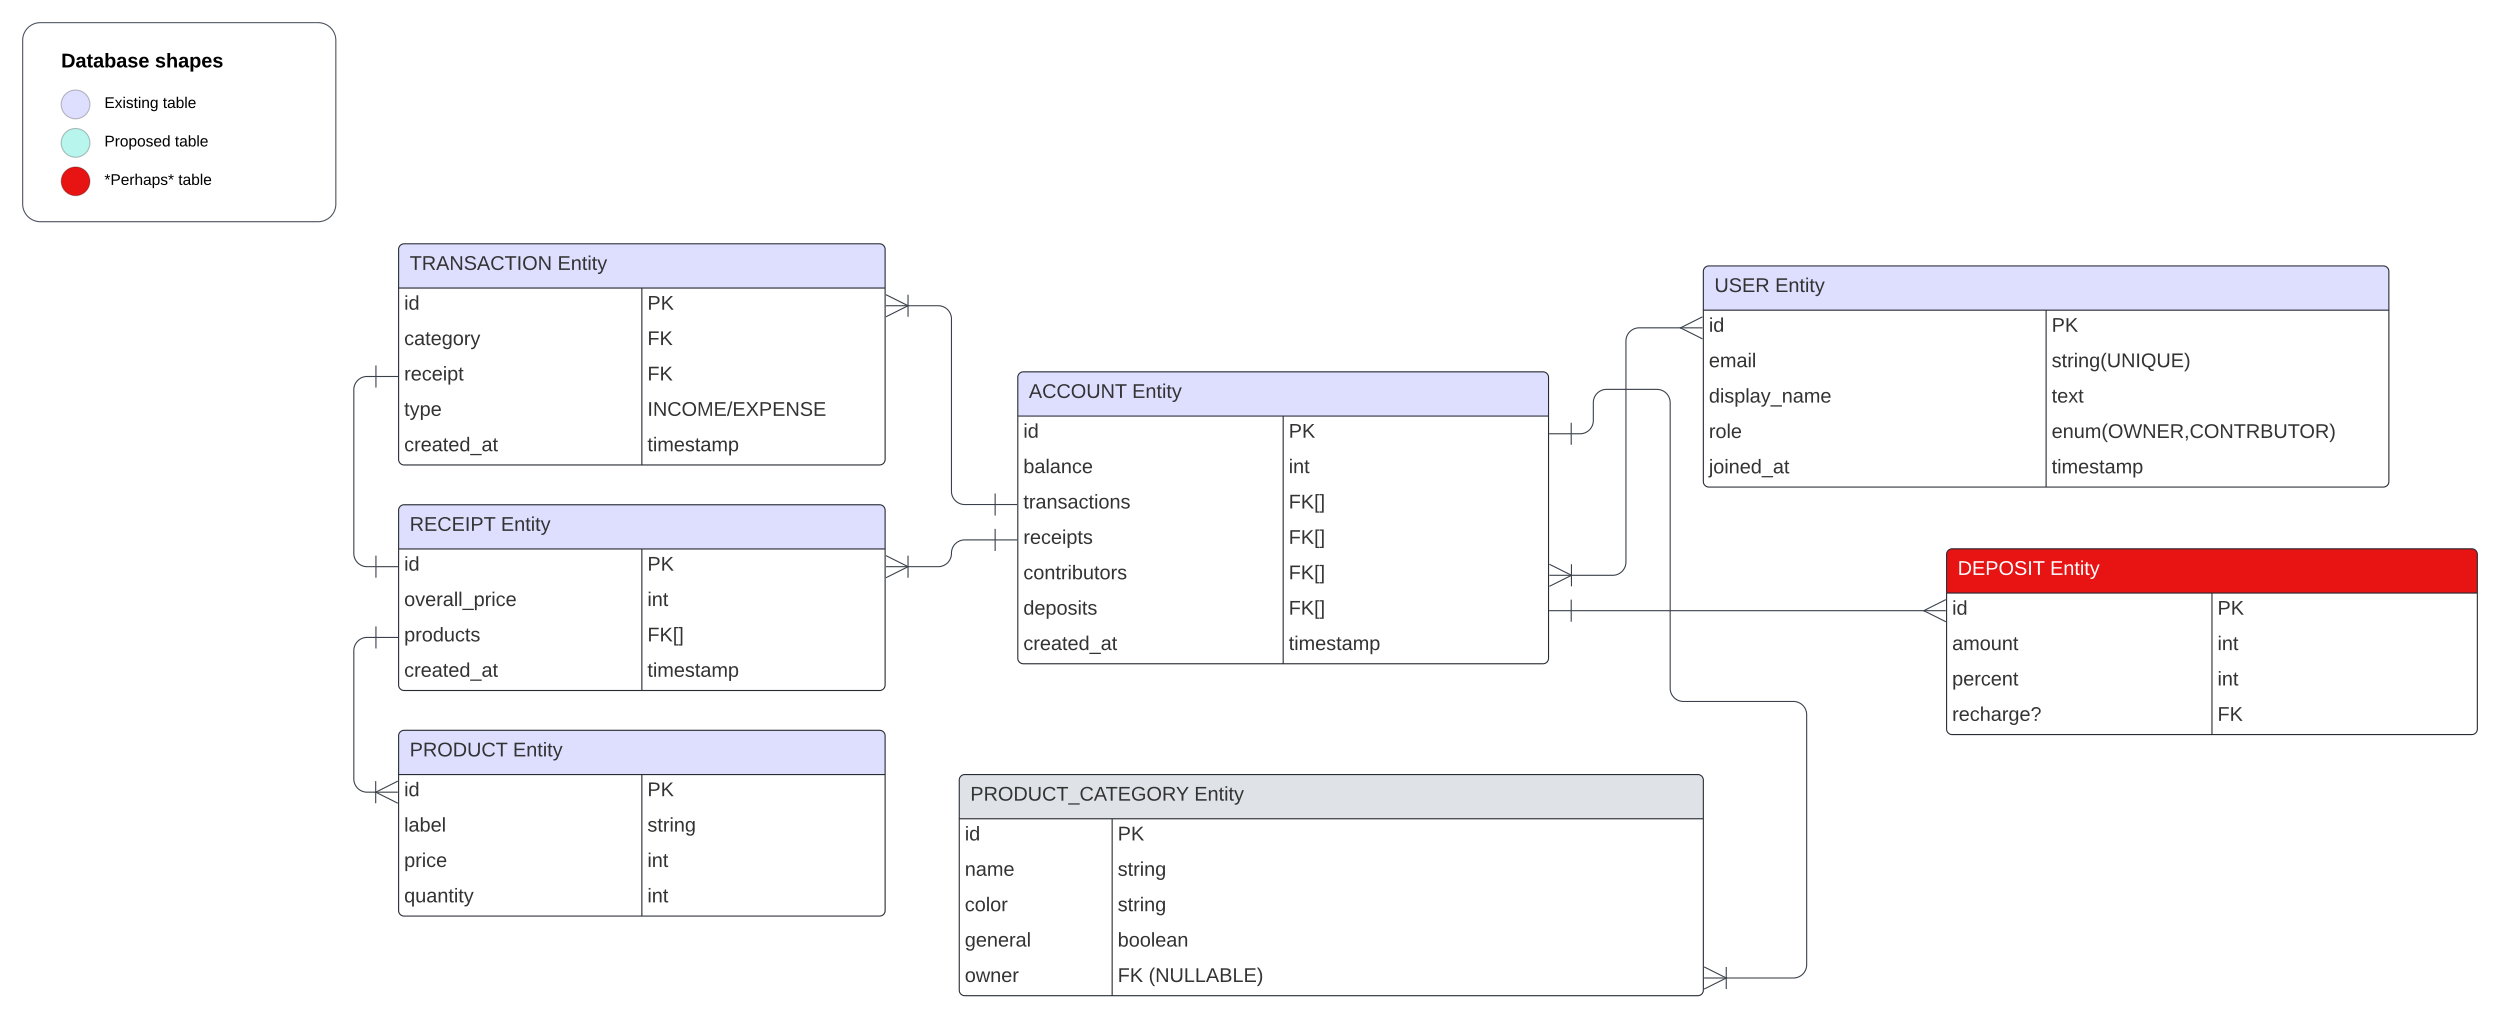 <svg xmlns="http://www.w3.org/2000/svg" xmlns:xlink="http://www.w3.org/1999/xlink" xmlns:lucid="lucid" width="2261" height="926.5"><g transform="translate(-179.5 180.5)" lucid:page-tab-id="0_0"><path d="M0-500h2500v1500H0z" fill="#fff"/><path d="M540 45a5 5 0 0 1 5-5h430a5 5 0 0 1 5 5v190a5 5 0 0 1-5 5H545a5 5 0 0 1-5-5z" fill="#fff"/><path d="M540 80V45a5 5 0 0 1 5-5h430a5 5 0 0 1 5 5v35" fill="#dedeff"/><path d="M540 45a5 5 0 0 1 5-5h430a5 5 0 0 1 5 5v190a5 5 0 0 1-5 5H545a5 5 0 0 1-5-5zM540 80h440M760 80v160" stroke="#282c33" fill="none"/><use xlink:href="#a" transform="matrix(1,0,0,1,550,40) translate(0 23.6)"/><use xlink:href="#b" transform="matrix(1,0,0,1,550,40) translate(133.7 23.6)"/><use xlink:href="#c" transform="matrix(1,0,0,1,545,82.5) translate(0 17.1)"/><use xlink:href="#d" transform="matrix(1,0,0,1,765,82.5) translate(0 17.1)"/><use xlink:href="#e" transform="matrix(1,0,0,1,545,114.5) translate(0 17.1)"/><use xlink:href="#f" transform="matrix(1,0,0,1,765,114.5) translate(0 17.1)"/><use xlink:href="#g" transform="matrix(1,0,0,1,545,146.5) translate(0 17.1)"/><use xlink:href="#f" transform="matrix(1,0,0,1,765,146.5) translate(0 17.1)"/><use xlink:href="#h" transform="matrix(1,0,0,1,545,178.5) translate(0 17.1)"/><use xlink:href="#i" transform="matrix(1,0,0,1,765,178.5) translate(0 17.1)"/><use xlink:href="#j" transform="matrix(1,0,0,1,545,210.5) translate(0 17.1)"/><use xlink:href="#k" transform="matrix(1,0,0,1,765,210.5) translate(0 17.1)"/><path d="M1100 160.8a5 5 0 0 1 5-5h470a5 5 0 0 1 5 5v254a5 5 0 0 1-5 5h-470a5 5 0 0 1-5-5z" fill="#fff"/><path d="M1100 195.8v-35a5 5 0 0 1 5-5h470a5 5 0 0 1 5 5v35" fill="#dedeff"/><path d="M1100 160.8a5 5 0 0 1 5-5h470a5 5 0 0 1 5 5v254a5 5 0 0 1-5 5h-470a5 5 0 0 1-5-5zM1100 195.8h480M1340 195.8v224" stroke="#282c33" fill="none"/><use xlink:href="#l" transform="matrix(1,0,0,1,1110,155.79) translate(0 23.6)"/><use xlink:href="#b" transform="matrix(1,0,0,1,1110,155.79) translate(93.4 23.6)"/><use xlink:href="#c" transform="matrix(1,0,0,1,1105,198.29) translate(0 17.1)"/><use xlink:href="#d" transform="matrix(1,0,0,1,1345,198.29) translate(0 17.1)"/><use xlink:href="#m" transform="matrix(1,0,0,1,1105,230.29) translate(0 17.1)"/><use xlink:href="#n" transform="matrix(1,0,0,1,1345,230.29) translate(0 17.1)"/><use xlink:href="#o" transform="matrix(1,0,0,1,1105,262.29) translate(0 17.1)"/><use xlink:href="#p" transform="matrix(1,0,0,1,1345,262.29) translate(0 17.1)"/><use xlink:href="#q" transform="matrix(1,0,0,1,1105,294.29) translate(0 17.1)"/><use xlink:href="#p" transform="matrix(1,0,0,1,1345,294.29) translate(0 17.1)"/><use xlink:href="#r" transform="matrix(1,0,0,1,1105,326.29) translate(0 17.1)"/><use xlink:href="#s" transform="matrix(1,0,0,1,1345,326.29) translate(0 17.1)"/><use xlink:href="#t" transform="matrix(1,0,0,1,1105,358.29) translate(0 17.1)"/><use xlink:href="#s" transform="matrix(1,0,0,1,1345,358.29) translate(0 17.1)"/><use xlink:href="#j" transform="matrix(1,0,0,1,1105,390.29) translate(0 17.1)"/><use xlink:href="#k" transform="matrix(1,0,0,1,1345,390.29) translate(0 17.1)"/><path d="M200-144a16 16 0 0 1 16-16h251.23a16 16 0 0 1 16 16V4a16 16 0 0 1-16 16H216a16 16 0 0 1-16-16z" stroke="#4c535d" fill="#fff"/><path d="M260.87-86.1c0 7.22-5.84 13.06-13.04 13.06-7.2 0-13.05-5.84-13.05-13.05 0-7.2 5.84-13.03 13.05-13.03 7.2 0 13.04 5.84 13.04 13.04z" stroke="#000" stroke-opacity=".25" fill="#dedeff"/><path d="M260.87-51.3c0 7.2-5.84 13.04-13.04 13.04-7.2 0-13.05-5.84-13.05-13.04 0-7.2 5.84-13.05 13.05-13.05 7.2 0 13.04 5.84 13.04 13.05z" stroke="#000" stroke-opacity=".25" fill="#b8f5ed"/><path d="M260.87-16.52c0 7.2-5.84 13.04-13.04 13.04-7.2 0-13.05-5.84-13.05-13.04 0-7.2 5.84-13.05 13.05-13.05 7.2 0 13.04 5.84 13.04 13.05z" stroke="#000" stroke-opacity=".25" fill="#e81313"/><use xlink:href="#u" transform="matrix(1,0,0,1,234.783,-133.913) translate(0 14.4)"/><use xlink:href="#v" transform="matrix(1,0,0,1,234.783,-133.913) translate(84.85 14.4)"/><use xlink:href="#w" transform="matrix(1,0,0,1,273.913,-99.13) translate(0 16.3)"/><use xlink:href="#x" transform="matrix(1,0,0,1,273.913,-99.13) translate(52.811 16.3)"/><use xlink:href="#y" transform="matrix(1,0,0,1,273.913,-64.348) translate(0 16.3)"/><use xlink:href="#x" transform="matrix(1,0,0,1,273.913,-64.348) translate(63.739 16.3)"/><use xlink:href="#z" transform="matrix(1,0,0,1,273.913,-29.565) translate(0 16.3)"/><use xlink:href="#x" transform="matrix(1,0,0,1,273.913,-29.565) translate(66.85 16.3)"/><path d="M1047.05 525a5 5 0 0 1 5-5H1715a5 5 0 0 1 5 5v190a5 5 0 0 1-5 5h-662.95a5 5 0 0 1-5-5z" fill="#fff"/><path d="M1047.05 560v-35a5 5 0 0 1 5-5H1715a5 5 0 0 1 5 5v35" fill="#dfe3e8"/><path d="M1047.05 525a5 5 0 0 1 5-5H1715a5 5 0 0 1 5 5v190a5 5 0 0 1-5 5h-662.95a5 5 0 0 1-5-5zM1047.05 560H1720M1185.33 560v160" stroke="#282c33" fill="none"/><use xlink:href="#A" transform="matrix(1,0,0,1,1057.046,520) translate(0 23.6)"/><use xlink:href="#B" transform="matrix(1,0,0,1,1057.046,520) translate(202.55 23.6)"/><use xlink:href="#c" transform="matrix(1,0,0,1,1052.046,562.5) translate(0 17.1)"/><use xlink:href="#d" transform="matrix(1,0,0,1,1190.326,562.5) translate(0 17.1)"/><use xlink:href="#C" transform="matrix(1,0,0,1,1052.046,594.5) translate(0 17.1)"/><use xlink:href="#D" transform="matrix(1,0,0,1,1190.326,594.5) translate(0 17.1)"/><use xlink:href="#E" transform="matrix(1,0,0,1,1052.046,626.5) translate(0 17.1)"/><use xlink:href="#D" transform="matrix(1,0,0,1,1190.326,626.5) translate(0 17.1)"/><use xlink:href="#F" transform="matrix(1,0,0,1,1052.046,658.5) translate(0 17.1)"/><use xlink:href="#G" transform="matrix(1,0,0,1,1190.326,658.5) translate(0 17.1)"/><use xlink:href="#H" transform="matrix(1,0,0,1,1052.046,690.5) translate(0 17.1)"/><use xlink:href="#I" transform="matrix(1,0,0,1,1190.326,690.5) translate(0 17.1)"/><use xlink:href="#J" transform="matrix(1,0,0,1,1190.326,690.5) translate(27.95 17.1)"/><path d="M1079.5 275.8H1052a12 12 0 0 1-12-12V108a12 12 0 0 0-12-12h-27.5" stroke="#3a414a" fill="none"/><path d="M1079.5 265.8v20M1099.5 275.8h-20" stroke="#3a414a" fill="#fff"/><path d="M980.72 86l20 10-20 10" stroke="#3a414a" fill="#fff" fill-opacity="0"/><path d="M980.72 96h20M1000.72 106V86" stroke="#3a414a" fill="#fff"/><path d="M1600.5 211.8h8a12 12 0 0 0 12-12v-16.14a12 12 0 0 1 12-12h45.5a12 12 0 0 1 12 12V441.9a12 12 0 0 0 12 12h99.45a12 12 0 0 1 12 12V692a12 12 0 0 1-12 12h-60.95" stroke="#3a414a" fill="none"/><path d="M1600.5 221.8v-20M1580.5 211.8h20" stroke="#3a414a" fill="#fff"/><path d="M1720.72 694l20 10-20 10" stroke="#3a414a" fill="#fff" fill-opacity="0"/><path d="M1720.72 704h20M1740.72 714v-20" stroke="#3a414a" fill="#fff"/><path d="M540 281a5 5 0 0 1 5-5h430a5 5 0 0 1 5 5v158a5 5 0 0 1-5 5H545a5 5 0 0 1-5-5z" fill="#fff"/><path d="M540 316v-35a5 5 0 0 1 5-5h430a5 5 0 0 1 5 5v35" fill="#dedeff"/><path d="M540 281a5 5 0 0 1 5-5h430a5 5 0 0 1 5 5v158a5 5 0 0 1-5 5H545a5 5 0 0 1-5-5zM540 316h440M760 316v128" stroke="#282c33" fill="none"/><use xlink:href="#K" transform="matrix(1,0,0,1,550,276) translate(0 23.6)"/><use xlink:href="#b" transform="matrix(1,0,0,1,550,276) translate(82.5 23.6)"/><use xlink:href="#c" transform="matrix(1,0,0,1,545,318.5) translate(0 17.1)"/><use xlink:href="#d" transform="matrix(1,0,0,1,765,318.5) translate(0 17.1)"/><use xlink:href="#L" transform="matrix(1,0,0,1,545,350.5) translate(0 17.1)"/><use xlink:href="#n" transform="matrix(1,0,0,1,765,350.5) translate(0 17.1)"/><use xlink:href="#M" transform="matrix(1,0,0,1,545,382.5) translate(0 17.1)"/><use xlink:href="#p" transform="matrix(1,0,0,1,765,382.5) translate(0 17.1)"/><use xlink:href="#j" transform="matrix(1,0,0,1,545,414.5) translate(0 17.1)"/><use xlink:href="#k" transform="matrix(1,0,0,1,765,414.5) translate(0 17.1)"/><path d="M1079.5 307.8H1052a12 12 0 0 0-12 12v.2a12 12 0 0 1-12 12h-27.5" stroke="#3a414a" fill="none"/><path d="M1079.5 297.8v20M1099.5 307.8h-20" stroke="#3a414a" fill="#fff"/><path d="M980.72 322l20 10-20 10" stroke="#3a414a" fill="#fff" fill-opacity="0"/><path d="M980.72 332h20M1000.72 342v-20" stroke="#3a414a" fill="#fff"/><path d="M519.5 160h-8a12 12 0 0 0-12 12v148a12 12 0 0 0 12 12h8" stroke="#3a414a" fill="none"/><path d="M519.5 150v20M539.5 160h-20M519.5 322v20M539.5 332h-20" stroke="#3a414a" fill="#fff"/><path d="M540 485a5 5 0 0 1 5-5h430a5 5 0 0 1 5 5v158a5 5 0 0 1-5 5H545a5 5 0 0 1-5-5z" fill="#fff"/><path d="M540 520v-35a5 5 0 0 1 5-5h430a5 5 0 0 1 5 5v35" fill="#dedeff"/><path d="M540 485a5 5 0 0 1 5-5h430a5 5 0 0 1 5 5v158a5 5 0 0 1-5 5H545a5 5 0 0 1-5-5zM540 520h440M760 520v128" stroke="#282c33" fill="none"/><use xlink:href="#N" transform="matrix(1,0,0,1,550,480) translate(0 23.6)"/><use xlink:href="#b" transform="matrix(1,0,0,1,550,480) translate(93.4 23.6)"/><use xlink:href="#c" transform="matrix(1,0,0,1,545,522.5) translate(0 17.1)"/><use xlink:href="#d" transform="matrix(1,0,0,1,765,522.5) translate(0 17.1)"/><use xlink:href="#O" transform="matrix(1,0,0,1,545,554.5) translate(0 17.1)"/><use xlink:href="#D" transform="matrix(1,0,0,1,765,554.5) translate(0 17.1)"/><use xlink:href="#P" transform="matrix(1,0,0,1,545,586.5) translate(0 17.1)"/><use xlink:href="#n" transform="matrix(1,0,0,1,765,586.5) translate(0 17.1)"/><use xlink:href="#Q" transform="matrix(1,0,0,1,545,618.5) translate(0 17.1)"/><use xlink:href="#n" transform="matrix(1,0,0,1,765,618.5) translate(0 17.1)"/><path d="M519.5 535.94h-8a12 12 0 0 1-12-12V408a12 12 0 0 1 12-12h8" stroke="#3a414a" fill="none"/><path d="M539.28 545.94l-20-10 20-10" stroke="#3a414a" fill="#fff" fill-opacity="0"/><path d="M539.28 535.94h-20M519.28 525.94v20M519.5 386v20M539.5 396h-20" stroke="#3a414a" fill="#fff"/><path d="M1940 320.85a5 5 0 0 1 5-5h470a5 5 0 0 1 5 5v158a5 5 0 0 1-5 5h-470a5 5 0 0 1-5-5z" fill="#fff"/><path d="M1940 355.85v-35a5 5 0 0 1 5-5h470a5 5 0 0 1 5 5v35" fill="#e81313"/><path d="M1940 320.85a5 5 0 0 1 5-5h470a5 5 0 0 1 5 5v158a5 5 0 0 1-5 5h-470a5 5 0 0 1-5-5zM1940 355.85h480M2180 355.85v128" stroke="#282c33" fill="none"/><use xlink:href="#R" transform="matrix(1,0,0,1,1950,315.849) translate(0 23.6)"/><use xlink:href="#S" transform="matrix(1,0,0,1,1950,315.849) translate(83.55 23.6)"/><use xlink:href="#c" transform="matrix(1,0,0,1,1945,358.349) translate(0 17.1)"/><use xlink:href="#d" transform="matrix(1,0,0,1,2185,358.349) translate(0 17.1)"/><use xlink:href="#T" transform="matrix(1,0,0,1,1945,390.349) translate(0 17.1)"/><use xlink:href="#n" transform="matrix(1,0,0,1,2185,390.349) translate(0 17.1)"/><use xlink:href="#U" transform="matrix(1,0,0,1,1945,422.349) translate(0 17.1)"/><use xlink:href="#n" transform="matrix(1,0,0,1,2185,422.349) translate(0 17.1)"/><use xlink:href="#V" transform="matrix(1,0,0,1,1945,454.349) translate(0 17.1)"/><use xlink:href="#f" transform="matrix(1,0,0,1,2185,454.349) translate(0 17.1)"/><path d="M1600.5 371.8h319.6" stroke="#3a414a" fill="none"/><path d="M1600.5 381.8v-20M1580.5 371.8h20" stroke="#3a414a" fill="#fff"/><path d="M1939.28 381.8l-20-10 20-10" stroke="#3a414a" fill="#fff" fill-opacity="0"/><path d="M1939.28 371.8h-20" stroke="#3a414a" fill="#fff"/><path d="M1720 65a5 5 0 0 1 5-5h610a5 5 0 0 1 5 5v190a5 5 0 0 1-5 5h-610a5 5 0 0 1-5-5z" fill="#fff"/><path d="M1720 100V65a5 5 0 0 1 5-5h610a5 5 0 0 1 5 5v35" fill="#dedeff"/><path d="M1720 65a5 5 0 0 1 5-5h610a5 5 0 0 1 5 5v190a5 5 0 0 1-5 5h-610a5 5 0 0 1-5-5zM1720 100h620M2030 100v160" stroke="#282c33" fill="none"/><use xlink:href="#W" transform="matrix(1,0,0,1,1730,60) translate(0 23.6)"/><use xlink:href="#B" transform="matrix(1,0,0,1,1730,60) translate(54.9 23.6)"/><use xlink:href="#X" transform="matrix(1,0,0,1,1725,102.5) translate(0 17.1)"/><use xlink:href="#Y" transform="matrix(1,0,0,1,2035,102.5) translate(0 17.1)"/><use xlink:href="#Z" transform="matrix(1,0,0,1,1725,134.5) translate(0 17.1)"/><use xlink:href="#aa" transform="matrix(1,0,0,1,2035,134.5) translate(0 17.1)"/><use xlink:href="#ab" transform="matrix(1,0,0,1,1725,166.5) translate(0 17.1)"/><g><use xlink:href="#ac" transform="matrix(1,0,0,1,2035,166.5) translate(0 17.1)"/></g><g><use xlink:href="#ad" transform="matrix(1,0,0,1,1725,198.5) translate(0 17.1)"/></g><g><use xlink:href="#ae" transform="matrix(1,0,0,1,2035,198.5) translate(0 17.1)"/></g><g><use xlink:href="#af" transform="matrix(1,0,0,1,1725,230.5) translate(0 17.1)"/></g><g><use xlink:href="#k" transform="matrix(1,0,0,1,2035,230.5) translate(0 17.1)"/></g><path d="M1600.5 339.8h37.5a12 12 0 0 0 12-12V128a12 12 0 0 1 12-12h38.1" stroke="#3a414a" fill="none"/><path d="M1580.72 329.8l20 10-20 10" stroke="#3a414a" fill="#fff" fill-opacity="0"/><path d="M1580.72 339.8h20M1600.72 349.8v-20" stroke="#3a414a" fill="#fff"/><path d="M1719.28 126l-20-10 20-10" stroke="#3a414a" fill="#fff" fill-opacity="0"/><path d="M1719.28 116h-20" stroke="#3a414a" fill="#fff"/><defs><path fill="#333" d="M127-220V0H93v-220H8v-28h204v28h-85" id="ag"/><path fill="#333" d="M233-177c-1 41-23 64-60 70L243 0h-38l-65-103H63V0H30v-248c88 3 205-21 203 71zM63-129c60-2 137 13 137-47 0-61-80-42-137-45v92" id="ah"/><path fill="#333" d="M205 0l-28-72H64L36 0H1l101-248h38L239 0h-34zm-38-99l-47-123c-12 45-31 82-46 123h93" id="ai"/><path fill="#333" d="M190 0L58-211 59 0H30v-248h39L202-35l-2-213h31V0h-41" id="aj"/><path fill="#333" d="M185-189c-5-48-123-54-124 2 14 75 158 14 163 119 3 78-121 87-175 55-17-10-28-26-33-46l33-7c5 56 141 63 141-1 0-78-155-14-162-118-5-82 145-84 179-34 5 7 8 16 11 25" id="ak"/><path fill="#333" d="M212-179c-10-28-35-45-73-45-59 0-87 40-87 99 0 60 29 101 89 101 43 0 62-24 78-52l27 14C228-24 195 4 139 4 59 4 22-46 18-125c-6-104 99-153 187-111 19 9 31 26 39 46" id="al"/><path fill="#333" d="M33 0v-248h34V0H33" id="am"/><path fill="#333" d="M140-251c81 0 123 46 123 126C263-46 219 4 140 4 59 4 17-45 17-125s42-126 123-126zm0 227c63 0 89-41 89-101s-29-99-89-99c-61 0-89 39-89 99S79-25 140-24" id="an"/><g id="a"><use transform="matrix(0.05,0,0,0.05,0,0)" xlink:href="#ag"/><use transform="matrix(0.05,0,0,0.05,10.95,0)" xlink:href="#ah"/><use transform="matrix(0.05,0,0,0.05,23.9,0)" xlink:href="#ai"/><use transform="matrix(0.05,0,0,0.05,35.9,0)" xlink:href="#aj"/><use transform="matrix(0.05,0,0,0.05,48.85,0)" xlink:href="#ak"/><use transform="matrix(0.05,0,0,0.05,60.85,0)" xlink:href="#ai"/><use transform="matrix(0.05,0,0,0.05,72.85,0)" xlink:href="#al"/><use transform="matrix(0.05,0,0,0.05,85.8,0)" xlink:href="#ag"/><use transform="matrix(0.05,0,0,0.05,96.75,0)" xlink:href="#am"/><use transform="matrix(0.05,0,0,0.05,101.75,0)" xlink:href="#an"/><use transform="matrix(0.05,0,0,0.05,115.75,0)" xlink:href="#aj"/></g><path fill="#333" d="M30 0v-248h187v28H63v79h144v27H63v87h162V0H30" id="ao"/><path fill="#333" d="M117-194c89-4 53 116 60 194h-32v-121c0-31-8-49-39-48C34-167 62-67 57 0H25l-1-190h30c1 10-1 24 2 32 11-22 29-35 61-36" id="ap"/><path fill="#333" d="M59-47c-2 24 18 29 38 22v24C64 9 27 4 27-40v-127H5v-23h24l9-43h21v43h35v23H59v120" id="aq"/><path fill="#333" d="M24-231v-30h32v30H24zM24 0v-190h32V0H24" id="ar"/><path fill="#333" d="M179-190L93 31C79 59 56 82 12 73V49c39 6 53-20 64-50L1-190h34L92-34l54-156h33" id="as"/><g id="b"><use transform="matrix(0.05,0,0,0.05,0,0)" xlink:href="#ao"/><use transform="matrix(0.05,0,0,0.05,12,0)" xlink:href="#ap"/><use transform="matrix(0.05,0,0,0.05,22,0)" xlink:href="#aq"/><use transform="matrix(0.05,0,0,0.05,27,0)" xlink:href="#ar"/><use transform="matrix(0.05,0,0,0.05,30.95,0)" xlink:href="#aq"/><use transform="matrix(0.05,0,0,0.05,35.95,0)" xlink:href="#as"/></g><path fill="#333" d="M85-194c31 0 48 13 60 33l-1-100h32l1 261h-30c-2-10 0-23-3-31C134-8 116 4 85 4 32 4 16-35 15-94c0-66 23-100 70-100zm9 24c-40 0-46 34-46 75 0 40 6 74 45 74 42 0 51-32 51-76 0-42-9-74-50-73" id="at"/><g id="c"><use transform="matrix(0.05,0,0,0.05,0,0)" xlink:href="#ar"/><use transform="matrix(0.05,0,0,0.05,3.95,0)" xlink:href="#at"/></g><path fill="#333" d="M30-248c87 1 191-15 191 75 0 78-77 80-158 76V0H30v-248zm33 125c57 0 124 11 124-50 0-59-68-47-124-48v98" id="au"/><path fill="#333" d="M194 0L95-120 63-95V0H30v-248h33v124l119-124h40L117-140 236 0h-42" id="av"/><g id="d"><use transform="matrix(0.05,0,0,0.05,0,0)" xlink:href="#au"/><use transform="matrix(0.05,0,0,0.05,12,0)" xlink:href="#av"/></g><path fill="#333" d="M96-169c-40 0-48 33-48 73s9 75 48 75c24 0 41-14 43-38l32 2c-6 37-31 61-74 61-59 0-76-41-82-99-10-93 101-131 147-64 4 7 5 14 7 22l-32 3c-4-21-16-35-41-35" id="aw"/><path fill="#333" d="M141-36C126-15 110 5 73 4 37 3 15-17 15-53c-1-64 63-63 125-63 3-35-9-54-41-54-24 1-41 7-42 31l-33-3c5-37 33-52 76-52 45 0 72 20 72 64v82c-1 20 7 32 28 27v20c-31 9-61-2-59-35zM48-53c0 20 12 33 32 33 41-3 63-29 60-74-43 2-92-5-92 41" id="ax"/><path fill="#333" d="M100-194c63 0 86 42 84 106H49c0 40 14 67 53 68 26 1 43-12 49-29l28 8c-11 28-37 45-77 45C44 4 14-33 15-96c1-61 26-98 85-98zm52 81c6-60-76-77-97-28-3 7-6 17-6 28h103" id="ay"/><path fill="#333" d="M177-190C167-65 218 103 67 71c-23-6-38-20-44-43l32-5c15 47 100 32 89-28v-30C133-14 115 1 83 1 29 1 15-40 15-95c0-56 16-97 71-98 29-1 48 16 59 35 1-10 0-23 2-32h30zM94-22c36 0 50-32 50-73 0-42-14-75-50-75-39 0-46 34-46 75s6 73 46 73" id="az"/><path fill="#333" d="M100-194c62-1 85 37 85 99 1 63-27 99-86 99S16-35 15-95c0-66 28-99 85-99zM99-20c44 1 53-31 53-75 0-43-8-75-51-75s-53 32-53 75 10 74 51 75" id="aA"/><path fill="#333" d="M114-163C36-179 61-72 57 0H25l-1-190h30c1 12-1 29 2 39 6-27 23-49 58-41v29" id="aB"/><g id="e"><use transform="matrix(0.05,0,0,0.05,0,0)" xlink:href="#aw"/><use transform="matrix(0.05,0,0,0.05,9,0)" xlink:href="#ax"/><use transform="matrix(0.05,0,0,0.05,19,0)" xlink:href="#aq"/><use transform="matrix(0.05,0,0,0.05,24,0)" xlink:href="#ay"/><use transform="matrix(0.05,0,0,0.05,34,0)" xlink:href="#az"/><use transform="matrix(0.05,0,0,0.05,44,0)" xlink:href="#aA"/><use transform="matrix(0.05,0,0,0.05,54,0)" xlink:href="#aB"/><use transform="matrix(0.05,0,0,0.05,59.95,0)" xlink:href="#as"/></g><path fill="#333" d="M63-220v92h138v28H63V0H30v-248h175v28H63" id="aC"/><g id="f"><use transform="matrix(0.05,0,0,0.05,0,0)" xlink:href="#aC"/><use transform="matrix(0.05,0,0,0.05,10.95,0)" xlink:href="#av"/></g><path fill="#333" d="M115-194c55 1 70 41 70 98S169 2 115 4C84 4 66-9 55-30l1 105H24l-1-265h31l2 30c10-21 28-34 59-34zm-8 174c40 0 45-34 45-75s-6-73-45-74c-42 0-51 32-51 76 0 43 10 73 51 73" id="aD"/><g id="g"><use transform="matrix(0.05,0,0,0.05,0,0)" xlink:href="#aB"/><use transform="matrix(0.05,0,0,0.05,5.95,0)" xlink:href="#ay"/><use transform="matrix(0.05,0,0,0.05,15.95,0)" xlink:href="#aw"/><use transform="matrix(0.05,0,0,0.05,24.95,0)" xlink:href="#ay"/><use transform="matrix(0.05,0,0,0.05,34.95,0)" xlink:href="#ar"/><use transform="matrix(0.05,0,0,0.05,38.9,0)" xlink:href="#aD"/><use transform="matrix(0.05,0,0,0.05,48.9,0)" xlink:href="#aq"/></g><g id="h"><use transform="matrix(0.05,0,0,0.05,0,0)" xlink:href="#aq"/><use transform="matrix(0.05,0,0,0.05,5,0)" xlink:href="#as"/><use transform="matrix(0.05,0,0,0.05,14,0)" xlink:href="#aD"/><use transform="matrix(0.05,0,0,0.05,24,0)" xlink:href="#ay"/></g><path fill="#333" d="M240 0l2-218c-23 76-54 145-80 218h-23L58-218 59 0H30v-248h44l77 211c21-75 51-140 76-211h43V0h-30" id="aE"/><path fill="#333" d="M0 4l72-265h28L28 4H0" id="aF"/><path fill="#333" d="M195 0l-74-108L45 0H8l94-129-87-119h37l69 98 67-98h37l-84 118L233 0h-38" id="aG"/><g id="i"><use transform="matrix(0.05,0,0,0.05,0,0)" xlink:href="#am"/><use transform="matrix(0.05,0,0,0.05,5,0)" xlink:href="#aj"/><use transform="matrix(0.05,0,0,0.05,17.95,0)" xlink:href="#al"/><use transform="matrix(0.05,0,0,0.05,30.9,0)" xlink:href="#an"/><use transform="matrix(0.05,0,0,0.05,44.9,0)" xlink:href="#aE"/><use transform="matrix(0.05,0,0,0.05,59.85,0)" xlink:href="#ao"/><use transform="matrix(0.05,0,0,0.05,71.85,0)" xlink:href="#aF"/><use transform="matrix(0.05,0,0,0.05,76.85,0)" xlink:href="#ao"/><use transform="matrix(0.05,0,0,0.05,88.85,0)" xlink:href="#aG"/><use transform="matrix(0.05,0,0,0.05,100.85,0)" xlink:href="#au"/><use transform="matrix(0.05,0,0,0.05,112.85,0)" xlink:href="#ao"/><use transform="matrix(0.05,0,0,0.05,124.85,0)" xlink:href="#aj"/><use transform="matrix(0.05,0,0,0.05,137.8,0)" xlink:href="#ak"/><use transform="matrix(0.05,0,0,0.05,149.8,0)" xlink:href="#ao"/></g><path fill="#333" d="M-5 72V49h209v23H-5" id="aH"/><g id="j"><use transform="matrix(0.05,0,0,0.05,0,0)" xlink:href="#aw"/><use transform="matrix(0.05,0,0,0.05,9,0)" xlink:href="#aB"/><use transform="matrix(0.05,0,0,0.05,14.95,0)" xlink:href="#ay"/><use transform="matrix(0.05,0,0,0.05,24.95,0)" xlink:href="#ax"/><use transform="matrix(0.05,0,0,0.05,34.95,0)" xlink:href="#aq"/><use transform="matrix(0.05,0,0,0.05,39.95,0)" xlink:href="#ay"/><use transform="matrix(0.05,0,0,0.05,49.95,0)" xlink:href="#at"/><use transform="matrix(0.05,0,0,0.05,59.95,0)" xlink:href="#aH"/><use transform="matrix(0.05,0,0,0.05,69.95,0)" xlink:href="#ax"/><use transform="matrix(0.05,0,0,0.05,79.95,0)" xlink:href="#aq"/></g><path fill="#333" d="M210-169c-67 3-38 105-44 169h-31v-121c0-29-5-50-35-48C34-165 62-65 56 0H25l-1-190h30c1 10-1 24 2 32 10-44 99-50 107 0 11-21 27-35 58-36 85-2 47 119 55 194h-31v-121c0-29-5-49-35-48" id="aI"/><path fill="#333" d="M135-143c-3-34-86-38-87 0 15 53 115 12 119 90S17 21 10-45l28-5c4 36 97 45 98 0-10-56-113-15-118-90-4-57 82-63 122-42 12 7 21 19 24 35" id="aJ"/><g id="k"><use transform="matrix(0.05,0,0,0.05,0,0)" xlink:href="#aq"/><use transform="matrix(0.05,0,0,0.05,5,0)" xlink:href="#ar"/><use transform="matrix(0.05,0,0,0.05,8.95,0)" xlink:href="#aI"/><use transform="matrix(0.05,0,0,0.05,23.9,0)" xlink:href="#ay"/><use transform="matrix(0.05,0,0,0.05,33.9,0)" xlink:href="#aJ"/><use transform="matrix(0.05,0,0,0.05,42.9,0)" xlink:href="#aq"/><use transform="matrix(0.05,0,0,0.05,47.9,0)" xlink:href="#ax"/><use transform="matrix(0.05,0,0,0.05,57.9,0)" xlink:href="#aI"/><use transform="matrix(0.05,0,0,0.05,72.85,0)" xlink:href="#aD"/></g><path fill="#333" d="M232-93c-1 65-40 97-104 97C67 4 28-28 28-90v-158h33c8 89-33 224 67 224 102 0 64-133 71-224h33v155" id="aK"/><g id="l"><use transform="matrix(0.05,0,0,0.05,0,0)" xlink:href="#ai"/><use transform="matrix(0.05,0,0,0.05,12,0)" xlink:href="#al"/><use transform="matrix(0.05,0,0,0.05,24.95,0)" xlink:href="#al"/><use transform="matrix(0.05,0,0,0.05,37.9,0)" xlink:href="#an"/><use transform="matrix(0.05,0,0,0.05,51.9,0)" xlink:href="#aK"/><use transform="matrix(0.05,0,0,0.05,64.85,0)" xlink:href="#aj"/><use transform="matrix(0.05,0,0,0.05,77.8,0)" xlink:href="#ag"/></g><path fill="#333" d="M115-194c53 0 69 39 70 98 0 66-23 100-70 100C84 3 66-7 56-30L54 0H23l1-261h32v101c10-23 28-34 59-34zm-8 174c40 0 45-34 45-75 0-40-5-75-45-74-42 0-51 32-51 76 0 43 10 73 51 73" id="aL"/><path fill="#333" d="M24 0v-261h32V0H24" id="aM"/><g id="m"><use transform="matrix(0.05,0,0,0.05,0,0)" xlink:href="#aL"/><use transform="matrix(0.05,0,0,0.05,10,0)" xlink:href="#ax"/><use transform="matrix(0.05,0,0,0.05,20,0)" xlink:href="#aM"/><use transform="matrix(0.05,0,0,0.05,23.95,0)" xlink:href="#ax"/><use transform="matrix(0.05,0,0,0.05,33.95,0)" xlink:href="#ap"/><use transform="matrix(0.05,0,0,0.05,43.95,0)" xlink:href="#aw"/><use transform="matrix(0.05,0,0,0.05,52.95,0)" xlink:href="#ay"/></g><g id="n"><use transform="matrix(0.05,0,0,0.05,0,0)" xlink:href="#ar"/><use transform="matrix(0.05,0,0,0.05,3.95,0)" xlink:href="#ap"/><use transform="matrix(0.05,0,0,0.05,13.95,0)" xlink:href="#aq"/></g><g id="o"><use transform="matrix(0.05,0,0,0.05,0,0)" xlink:href="#aq"/><use transform="matrix(0.05,0,0,0.05,5,0)" xlink:href="#aB"/><use transform="matrix(0.05,0,0,0.05,10.95,0)" xlink:href="#ax"/><use transform="matrix(0.05,0,0,0.05,20.95,0)" xlink:href="#ap"/><use transform="matrix(0.05,0,0,0.05,30.95,0)" xlink:href="#aJ"/><use transform="matrix(0.05,0,0,0.05,39.95,0)" xlink:href="#ax"/><use transform="matrix(0.05,0,0,0.05,49.95,0)" xlink:href="#aw"/><use transform="matrix(0.05,0,0,0.05,58.95,0)" xlink:href="#aq"/><use transform="matrix(0.05,0,0,0.05,63.95,0)" xlink:href="#ar"/><use transform="matrix(0.05,0,0,0.05,67.9,0)" xlink:href="#aA"/><use transform="matrix(0.05,0,0,0.05,77.9,0)" xlink:href="#ap"/><use transform="matrix(0.05,0,0,0.05,87.9,0)" xlink:href="#aJ"/></g><path fill="#333" d="M26 75v-336h71v23H56V52h41v23H26" id="aN"/><path fill="#333" d="M3 75V52h41v-290H3v-23h71V75H3" id="aO"/><g id="p"><use transform="matrix(0.05,0,0,0.05,0,0)" xlink:href="#aC"/><use transform="matrix(0.05,0,0,0.05,10.95,0)" xlink:href="#av"/><use transform="matrix(0.05,0,0,0.05,22.95,0)" xlink:href="#aN"/><use transform="matrix(0.05,0,0,0.05,27.95,0)" xlink:href="#aO"/></g><g id="q"><use transform="matrix(0.05,0,0,0.05,0,0)" xlink:href="#aB"/><use transform="matrix(0.05,0,0,0.05,5.95,0)" xlink:href="#ay"/><use transform="matrix(0.05,0,0,0.05,15.95,0)" xlink:href="#aw"/><use transform="matrix(0.05,0,0,0.05,24.95,0)" xlink:href="#ay"/><use transform="matrix(0.05,0,0,0.05,34.95,0)" xlink:href="#ar"/><use transform="matrix(0.05,0,0,0.05,38.9,0)" xlink:href="#aD"/><use transform="matrix(0.05,0,0,0.05,48.9,0)" xlink:href="#aq"/><use transform="matrix(0.05,0,0,0.05,53.9,0)" xlink:href="#aJ"/></g><path fill="#333" d="M84 4C-5 8 30-112 23-190h32v120c0 31 7 50 39 49 72-2 45-101 50-169h31l1 190h-30c-1-10 1-25-2-33-11 22-28 36-60 37" id="aP"/><g id="r"><use transform="matrix(0.05,0,0,0.05,0,0)" xlink:href="#aw"/><use transform="matrix(0.05,0,0,0.05,9,0)" xlink:href="#aA"/><use transform="matrix(0.05,0,0,0.05,19,0)" xlink:href="#ap"/><use transform="matrix(0.05,0,0,0.05,29,0)" xlink:href="#aq"/><use transform="matrix(0.05,0,0,0.05,34,0)" xlink:href="#aB"/><use transform="matrix(0.05,0,0,0.05,39.95,0)" xlink:href="#ar"/><use transform="matrix(0.05,0,0,0.05,43.9,0)" xlink:href="#aL"/><use transform="matrix(0.05,0,0,0.05,53.9,0)" xlink:href="#aP"/><use transform="matrix(0.05,0,0,0.05,63.9,0)" xlink:href="#aq"/><use transform="matrix(0.05,0,0,0.05,68.9,0)" xlink:href="#aA"/><use transform="matrix(0.05,0,0,0.05,78.9,0)" xlink:href="#aB"/><use transform="matrix(0.05,0,0,0.05,84.85,0)" xlink:href="#aJ"/></g><g id="s"><use transform="matrix(0.05,0,0,0.05,0,0)" xlink:href="#aC"/><use transform="matrix(0.05,0,0,0.05,10.95,0)" xlink:href="#av"/><use transform="matrix(0.05,0,0,0.05,22.95,0)" xlink:href="#aN"/><use transform="matrix(0.05,0,0,0.05,27.95,0)" xlink:href="#aO"/></g><g id="t"><use transform="matrix(0.05,0,0,0.05,0,0)" xlink:href="#at"/><use transform="matrix(0.05,0,0,0.05,10,0)" xlink:href="#ay"/><use transform="matrix(0.05,0,0,0.05,20,0)" xlink:href="#aD"/><use transform="matrix(0.05,0,0,0.05,30,0)" xlink:href="#aA"/><use transform="matrix(0.05,0,0,0.05,40,0)" xlink:href="#aJ"/><use transform="matrix(0.05,0,0,0.05,49,0)" xlink:href="#ar"/><use transform="matrix(0.05,0,0,0.05,52.95,0)" xlink:href="#aq"/><use transform="matrix(0.05,0,0,0.05,57.95,0)" xlink:href="#aJ"/></g><path d="M24-248c120-7 223 5 221 122C244-46 201 0 124 0H24v-248zM76-40c74 7 117-18 117-86 0-67-45-88-117-82v168" id="aQ"/><path d="M133-34C117-15 103 5 69 4 32 3 11-16 11-54c-1-60 55-63 116-61 1-26-3-47-28-47-18 1-26 9-28 27l-52-2c7-38 36-58 82-57s74 22 75 68l1 82c-1 14 12 18 25 15v27c-30 8-71 5-69-32zm-48 3c29 0 43-24 42-57-32 0-66-3-65 30 0 17 8 27 23 27" id="aR"/><path d="M115-3C79 11 28 4 28-45v-112H4v-33h27l15-45h31v45h36v33H77v99c-1 23 16 31 38 25v30" id="aS"/><path d="M135-194c52 0 70 43 70 98 0 56-19 99-73 100-30 1-46-15-58-35L72 0H24l1-261h50v104c11-23 29-37 60-37zM114-30c31 0 40-27 40-66 0-37-7-63-39-63s-41 28-41 65c0 36 8 64 40 64" id="aT"/><path d="M137-138c1-29-70-34-71-4 15 46 118 7 119 86 1 83-164 76-172 9l43-7c4 19 20 25 44 25 33 8 57-30 24-41C81-84 22-81 20-136c-2-80 154-74 161-7" id="aU"/><path d="M185-48c-13 30-37 53-82 52C43 2 14-33 14-96s30-98 90-98c62 0 83 45 84 108H66c0 31 8 55 39 56 18 0 30-7 34-22zm-45-69c5-46-57-63-70-21-2 6-4 13-4 21h74" id="aV"/><g id="u"><use transform="matrix(0.05,0,0,0.05,0,0)" xlink:href="#aQ"/><use transform="matrix(0.05,0,0,0.05,12.95,0)" xlink:href="#aR"/><use transform="matrix(0.05,0,0,0.05,22.95,0)" xlink:href="#aS"/><use transform="matrix(0.05,0,0,0.05,28.9,0)" xlink:href="#aR"/><use transform="matrix(0.05,0,0,0.05,38.9,0)" xlink:href="#aT"/><use transform="matrix(0.05,0,0,0.05,49.85,0)" xlink:href="#aR"/><use transform="matrix(0.05,0,0,0.05,59.85,0)" xlink:href="#aU"/><use transform="matrix(0.05,0,0,0.05,69.85,0)" xlink:href="#aV"/></g><path d="M114-157C55-157 80-60 75 0H25v-261h50l-1 109c12-26 28-41 61-42 86-1 58 113 63 194h-50c-7-57 23-157-34-157" id="aW"/><path d="M135-194c53 0 70 44 70 98 0 56-19 98-73 100-31 1-45-17-59-34 3 33 2 69 2 105H25l-1-265h48c2 10 0 23 3 31 11-24 29-35 60-35zM114-30c33 0 39-31 40-66 0-38-9-64-40-64-56 0-55 130 0 130" id="aX"/><g id="v"><use transform="matrix(0.05,0,0,0.05,0,0)" xlink:href="#aU"/><use transform="matrix(0.05,0,0,0.05,10,0)" xlink:href="#aW"/><use transform="matrix(0.05,0,0,0.05,20.95,0)" xlink:href="#aR"/><use transform="matrix(0.05,0,0,0.05,30.95,0)" xlink:href="#aX"/><use transform="matrix(0.05,0,0,0.05,41.9,0)" xlink:href="#aV"/><use transform="matrix(0.05,0,0,0.05,51.9,0)" xlink:href="#aU"/></g><path d="M30 0v-248h187v28H63v79h144v27H63v87h162V0H30" id="aY"/><path d="M141 0L90-78 38 0H4l68-98-65-92h35l48 74 47-74h35l-64 92 68 98h-35" id="aZ"/><path d="M24-231v-30h32v30H24zM24 0v-190h32V0H24" id="ba"/><path d="M135-143c-3-34-86-38-87 0 15 53 115 12 119 90S17 21 10-45l28-5c4 36 97 45 98 0-10-56-113-15-118-90-4-57 82-63 122-42 12 7 21 19 24 35" id="bb"/><path d="M59-47c-2 24 18 29 38 22v24C64 9 27 4 27-40v-127H5v-23h24l9-43h21v43h35v23H59v120" id="bc"/><path d="M117-194c89-4 53 116 60 194h-32v-121c0-31-8-49-39-48C34-167 62-67 57 0H25l-1-190h30c1 10-1 24 2 32 11-22 29-35 61-36" id="bd"/><path d="M177-190C167-65 218 103 67 71c-23-6-38-20-44-43l32-5c15 47 100 32 89-28v-30C133-14 115 1 83 1 29 1 15-40 15-95c0-56 16-97 71-98 29-1 48 16 59 35 1-10 0-23 2-32h30zM94-22c36 0 50-32 50-73 0-42-14-75-50-75-39 0-46 34-46 75s6 73 46 73" id="be"/><g id="w"><use transform="matrix(0.039,0,0,0.039,0,0)" xlink:href="#aY"/><use transform="matrix(0.039,0,0,0.039,9.333,0)" xlink:href="#aZ"/><use transform="matrix(0.039,0,0,0.039,16.333,0)" xlink:href="#ba"/><use transform="matrix(0.039,0,0,0.039,19.406,0)" xlink:href="#bb"/><use transform="matrix(0.039,0,0,0.039,26.406,0)" xlink:href="#bc"/><use transform="matrix(0.039,0,0,0.039,30.294,0)" xlink:href="#ba"/><use transform="matrix(0.039,0,0,0.039,33.367,0)" xlink:href="#bd"/><use transform="matrix(0.039,0,0,0.039,41.144,0)" xlink:href="#be"/></g><path d="M141-36C126-15 110 5 73 4 37 3 15-17 15-53c-1-64 63-63 125-63 3-35-9-54-41-54-24 1-41 7-42 31l-33-3c5-37 33-52 76-52 45 0 72 20 72 64v82c-1 20 7 32 28 27v20c-31 9-61-2-59-35zM48-53c0 20 12 33 32 33 41-3 63-29 60-74-43 2-92-5-92 41" id="bf"/><path d="M115-194c53 0 69 39 70 98 0 66-23 100-70 100C84 3 66-7 56-30L54 0H23l1-261h32v101c10-23 28-34 59-34zm-8 174c40 0 45-34 45-75 0-40-5-75-45-74-42 0-51 32-51 76 0 43 10 73 51 73" id="bg"/><path d="M24 0v-261h32V0H24" id="bh"/><path d="M100-194c63 0 86 42 84 106H49c0 40 14 67 53 68 26 1 43-12 49-29l28 8c-11 28-37 45-77 45C44 4 14-33 15-96c1-61 26-98 85-98zm52 81c6-60-76-77-97-28-3 7-6 17-6 28h103" id="bi"/><g id="x"><use transform="matrix(0.039,0,0,0.039,0,0)" xlink:href="#bc"/><use transform="matrix(0.039,0,0,0.039,3.889,0)" xlink:href="#bf"/><use transform="matrix(0.039,0,0,0.039,11.667,0)" xlink:href="#bg"/><use transform="matrix(0.039,0,0,0.039,19.444,0)" xlink:href="#bh"/><use transform="matrix(0.039,0,0,0.039,22.517,0)" xlink:href="#bi"/></g><path d="M30-248c87 1 191-15 191 75 0 78-77 80-158 76V0H30v-248zm33 125c57 0 124 11 124-50 0-59-68-47-124-48v98" id="bj"/><path d="M114-163C36-179 61-72 57 0H25l-1-190h30c1 12-1 29 2 39 6-27 23-49 58-41v29" id="bk"/><path d="M100-194c62-1 85 37 85 99 1 63-27 99-86 99S16-35 15-95c0-66 28-99 85-99zM99-20c44 1 53-31 53-75 0-43-8-75-51-75s-53 32-53 75 10 74 51 75" id="bl"/><path d="M115-194c55 1 70 41 70 98S169 2 115 4C84 4 66-9 55-30l1 105H24l-1-265h31l2 30c10-21 28-34 59-34zm-8 174c40 0 45-34 45-75s-6-73-45-74c-42 0-51 32-51 76 0 43 10 73 51 73" id="bm"/><path d="M85-194c31 0 48 13 60 33l-1-100h32l1 261h-30c-2-10 0-23-3-31C134-8 116 4 85 4 32 4 16-35 15-94c0-66 23-100 70-100zm9 24c-40 0-46 34-46 75 0 40 6 74 45 74 42 0 51-32 51-76 0-42-9-74-50-73" id="bn"/><g id="y"><use transform="matrix(0.039,0,0,0.039,0,0)" xlink:href="#bj"/><use transform="matrix(0.039,0,0,0.039,9.333,0)" xlink:href="#bk"/><use transform="matrix(0.039,0,0,0.039,13.961,0)" xlink:href="#bl"/><use transform="matrix(0.039,0,0,0.039,21.739,0)" xlink:href="#bm"/><use transform="matrix(0.039,0,0,0.039,29.517,0)" xlink:href="#bl"/><use transform="matrix(0.039,0,0,0.039,37.294,0)" xlink:href="#bb"/><use transform="matrix(0.039,0,0,0.039,44.294,0)" xlink:href="#bi"/><use transform="matrix(0.039,0,0,0.039,52.072,0)" xlink:href="#bn"/></g><path d="M80-196l47-18 7 23-49 13 32 44-20 13-27-46-27 45-21-12 33-44-49-13 8-23 47 19-2-53h23" id="bo"/><path d="M106-169C34-169 62-67 57 0H25v-261h32l-1 103c12-21 28-36 61-36 89 0 53 116 60 194h-32v-121c2-32-8-49-39-48" id="bp"/><g id="z"><use transform="matrix(0.039,0,0,0.039,0,0)" xlink:href="#bo"/><use transform="matrix(0.039,0,0,0.039,5.444,0)" xlink:href="#bj"/><use transform="matrix(0.039,0,0,0.039,14.778,0)" xlink:href="#bi"/><use transform="matrix(0.039,0,0,0.039,22.556,0)" xlink:href="#bk"/><use transform="matrix(0.039,0,0,0.039,27.183,0)" xlink:href="#bp"/><use transform="matrix(0.039,0,0,0.039,34.961,0)" xlink:href="#bf"/><use transform="matrix(0.039,0,0,0.039,42.739,0)" xlink:href="#bm"/><use transform="matrix(0.039,0,0,0.039,50.517,0)" xlink:href="#bb"/><use transform="matrix(0.039,0,0,0.039,57.517,0)" xlink:href="#bo"/></g><path fill="#333" d="M30-248c118-7 216 8 213 122C240-48 200 0 122 0H30v-248zM63-27c89 8 146-16 146-99s-60-101-146-95v194" id="bq"/><path fill="#333" d="M143 4C61 4 22-44 18-125c-5-107 100-154 193-111 17 8 29 25 37 43l-32 9c-13-25-37-40-76-40-61 0-88 39-88 99 0 61 29 100 91 101 35 0 62-11 79-27v-45h-74v-28h105v86C228-13 192 4 143 4" id="br"/><path fill="#333" d="M137-103V0h-34v-103L8-248h37l75 118 75-118h37" id="bs"/><g id="A"><use transform="matrix(0.05,0,0,0.05,0,0)" xlink:href="#au"/><use transform="matrix(0.05,0,0,0.05,12,0)" xlink:href="#ah"/><use transform="matrix(0.05,0,0,0.05,24.95,0)" xlink:href="#an"/><use transform="matrix(0.05,0,0,0.05,38.95,0)" xlink:href="#bq"/><use transform="matrix(0.05,0,0,0.05,51.9,0)" xlink:href="#aK"/><use transform="matrix(0.05,0,0,0.05,64.85,0)" xlink:href="#al"/><use transform="matrix(0.05,0,0,0.05,77.8,0)" xlink:href="#ag"/><use transform="matrix(0.05,0,0,0.05,88.75,0)" xlink:href="#aH"/><use transform="matrix(0.05,0,0,0.05,98.75,0)" xlink:href="#al"/><use transform="matrix(0.05,0,0,0.05,111.7,0)" xlink:href="#ai"/><use transform="matrix(0.05,0,0,0.05,122.35,0)" xlink:href="#ag"/><use transform="matrix(0.05,0,0,0.05,133.3,0)" xlink:href="#ao"/><use transform="matrix(0.05,0,0,0.05,145.3,0)" xlink:href="#br"/><use transform="matrix(0.05,0,0,0.05,159.3,0)" xlink:href="#an"/><use transform="matrix(0.05,0,0,0.05,173.3,0)" xlink:href="#ah"/><use transform="matrix(0.05,0,0,0.05,185.9,0)" xlink:href="#bs"/></g><g id="B"><use transform="matrix(0.05,0,0,0.05,0,0)" xlink:href="#ao"/><use transform="matrix(0.05,0,0,0.05,12,0)" xlink:href="#ap"/><use transform="matrix(0.05,0,0,0.05,22,0)" xlink:href="#aq"/><use transform="matrix(0.05,0,0,0.05,27,0)" xlink:href="#ar"/><use transform="matrix(0.05,0,0,0.05,30.95,0)" xlink:href="#aq"/><use transform="matrix(0.05,0,0,0.05,35.95,0)" xlink:href="#as"/></g><g id="C"><use transform="matrix(0.05,0,0,0.05,0,0)" xlink:href="#ap"/><use transform="matrix(0.05,0,0,0.05,10,0)" xlink:href="#ax"/><use transform="matrix(0.05,0,0,0.05,20,0)" xlink:href="#aI"/><use transform="matrix(0.05,0,0,0.05,34.95,0)" xlink:href="#ay"/></g><g id="D"><use transform="matrix(0.05,0,0,0.05,0,0)" xlink:href="#aJ"/><use transform="matrix(0.05,0,0,0.05,9,0)" xlink:href="#aq"/><use transform="matrix(0.05,0,0,0.05,14,0)" xlink:href="#aB"/><use transform="matrix(0.05,0,0,0.05,19.95,0)" xlink:href="#ar"/><use transform="matrix(0.05,0,0,0.05,23.9,0)" xlink:href="#ap"/><use transform="matrix(0.05,0,0,0.05,33.9,0)" xlink:href="#az"/></g><g id="E"><use transform="matrix(0.05,0,0,0.05,0,0)" xlink:href="#aw"/><use transform="matrix(0.05,0,0,0.05,9,0)" xlink:href="#aA"/><use transform="matrix(0.05,0,0,0.05,19,0)" xlink:href="#aM"/><use transform="matrix(0.05,0,0,0.05,22.95,0)" xlink:href="#aA"/><use transform="matrix(0.05,0,0,0.05,32.95,0)" xlink:href="#aB"/></g><g id="F"><use transform="matrix(0.05,0,0,0.05,0,0)" xlink:href="#az"/><use transform="matrix(0.05,0,0,0.05,10,0)" xlink:href="#ay"/><use transform="matrix(0.05,0,0,0.05,20,0)" xlink:href="#ap"/><use transform="matrix(0.05,0,0,0.05,30,0)" xlink:href="#ay"/><use transform="matrix(0.05,0,0,0.05,40,0)" xlink:href="#aB"/><use transform="matrix(0.05,0,0,0.05,45.95,0)" xlink:href="#ax"/><use transform="matrix(0.05,0,0,0.05,55.95,0)" xlink:href="#aM"/></g><g id="G"><use transform="matrix(0.05,0,0,0.05,0,0)" xlink:href="#aL"/><use transform="matrix(0.05,0,0,0.05,10,0)" xlink:href="#aA"/><use transform="matrix(0.05,0,0,0.05,20,0)" xlink:href="#aA"/><use transform="matrix(0.05,0,0,0.05,30,0)" xlink:href="#aM"/><use transform="matrix(0.05,0,0,0.05,33.95,0)" xlink:href="#ay"/><use transform="matrix(0.05,0,0,0.05,43.95,0)" xlink:href="#ax"/><use transform="matrix(0.05,0,0,0.05,53.95,0)" xlink:href="#ap"/></g><path fill="#333" d="M206 0h-36l-40-164L89 0H53L-1-190h32L70-26l43-164h34l41 164 42-164h31" id="bt"/><g id="H"><use transform="matrix(0.05,0,0,0.05,0,0)" xlink:href="#aA"/><use transform="matrix(0.05,0,0,0.05,10,0)" xlink:href="#bt"/><use transform="matrix(0.05,0,0,0.05,22.95,0)" xlink:href="#ap"/><use transform="matrix(0.05,0,0,0.05,32.95,0)" xlink:href="#ay"/><use transform="matrix(0.05,0,0,0.05,42.95,0)" xlink:href="#aB"/></g><g id="I"><use transform="matrix(0.05,0,0,0.05,0,0)" xlink:href="#aC"/><use transform="matrix(0.05,0,0,0.05,10.95,0)" xlink:href="#av"/></g><path fill="#333" d="M87 75C49 33 22-17 22-94c0-76 28-126 65-167h31c-38 41-64 92-64 168S80 34 118 75H87" id="bu"/><path fill="#333" d="M30 0v-248h33v221h125V0H30" id="bv"/><path fill="#333" d="M160-131c35 5 61 23 61 61C221 17 115-2 30 0v-248c76 3 177-17 177 60 0 33-19 50-47 57zm-97-11c50-1 110 9 110-42 0-47-63-36-110-37v79zm0 115c55-2 124 14 124-45 0-56-70-42-124-44v89" id="bw"/><path fill="#333" d="M33-261c38 41 65 92 65 168S71 34 33 75H2C39 34 66-17 66-93S39-220 2-261h31" id="bx"/><g id="J"><use transform="matrix(0.05,0,0,0.05,0,0)" xlink:href="#bu"/><use transform="matrix(0.05,0,0,0.05,5.95,0)" xlink:href="#aj"/><use transform="matrix(0.05,0,0,0.05,18.9,0)" xlink:href="#aK"/><use transform="matrix(0.05,0,0,0.05,31.85,0)" xlink:href="#bv"/><use transform="matrix(0.05,0,0,0.05,41.85,0)" xlink:href="#bv"/><use transform="matrix(0.05,0,0,0.05,51.85,0)" xlink:href="#ai"/><use transform="matrix(0.05,0,0,0.05,63.85,0)" xlink:href="#bw"/><use transform="matrix(0.05,0,0,0.05,75.85,0)" xlink:href="#bv"/><use transform="matrix(0.05,0,0,0.05,85.85,0)" xlink:href="#ao"/><use transform="matrix(0.05,0,0,0.05,97.85,0)" xlink:href="#bx"/></g><g id="K"><use transform="matrix(0.05,0,0,0.05,0,0)" xlink:href="#ah"/><use transform="matrix(0.05,0,0,0.05,12.95,0)" xlink:href="#ao"/><use transform="matrix(0.05,0,0,0.05,24.95,0)" xlink:href="#al"/><use transform="matrix(0.05,0,0,0.05,37.9,0)" xlink:href="#ao"/><use transform="matrix(0.05,0,0,0.05,49.9,0)" xlink:href="#am"/><use transform="matrix(0.05,0,0,0.05,54.9,0)" xlink:href="#au"/><use transform="matrix(0.05,0,0,0.05,66.9,0)" xlink:href="#ag"/></g><path fill="#333" d="M108 0H70L1-190h34L89-25l56-165h34" id="by"/><g id="L"><use transform="matrix(0.05,0,0,0.05,0,0)" xlink:href="#aA"/><use transform="matrix(0.05,0,0,0.05,10,0)" xlink:href="#by"/><use transform="matrix(0.05,0,0,0.05,19,0)" xlink:href="#ay"/><use transform="matrix(0.05,0,0,0.05,29,0)" xlink:href="#aB"/><use transform="matrix(0.05,0,0,0.05,34.95,0)" xlink:href="#ax"/><use transform="matrix(0.05,0,0,0.05,44.95,0)" xlink:href="#aM"/><use transform="matrix(0.05,0,0,0.05,48.9,0)" xlink:href="#aM"/><use transform="matrix(0.05,0,0,0.05,52.85,0)" xlink:href="#aH"/><use transform="matrix(0.05,0,0,0.05,62.85,0)" xlink:href="#aD"/><use transform="matrix(0.05,0,0,0.05,72.85,0)" xlink:href="#aB"/><use transform="matrix(0.05,0,0,0.05,78.8,0)" xlink:href="#ar"/><use transform="matrix(0.05,0,0,0.05,82.75,0)" xlink:href="#aw"/><use transform="matrix(0.05,0,0,0.05,91.75,0)" xlink:href="#ay"/></g><g id="M"><use transform="matrix(0.05,0,0,0.05,0,0)" xlink:href="#aD"/><use transform="matrix(0.05,0,0,0.05,10,0)" xlink:href="#aB"/><use transform="matrix(0.05,0,0,0.05,15.95,0)" xlink:href="#aA"/><use transform="matrix(0.05,0,0,0.05,25.95,0)" xlink:href="#at"/><use transform="matrix(0.05,0,0,0.05,35.95,0)" xlink:href="#aP"/><use transform="matrix(0.05,0,0,0.05,45.95,0)" xlink:href="#aw"/><use transform="matrix(0.05,0,0,0.05,54.95,0)" xlink:href="#aq"/><use transform="matrix(0.05,0,0,0.05,59.95,0)" xlink:href="#aJ"/></g><g id="N"><use transform="matrix(0.05,0,0,0.05,0,0)" xlink:href="#au"/><use transform="matrix(0.05,0,0,0.05,12,0)" xlink:href="#ah"/><use transform="matrix(0.05,0,0,0.05,24.95,0)" xlink:href="#an"/><use transform="matrix(0.05,0,0,0.05,38.95,0)" xlink:href="#bq"/><use transform="matrix(0.05,0,0,0.05,51.9,0)" xlink:href="#aK"/><use transform="matrix(0.05,0,0,0.05,64.85,0)" xlink:href="#al"/><use transform="matrix(0.05,0,0,0.05,77.8,0)" xlink:href="#ag"/></g><g id="O"><use transform="matrix(0.05,0,0,0.05,0,0)" xlink:href="#aM"/><use transform="matrix(0.05,0,0,0.05,3.95,0)" xlink:href="#ax"/><use transform="matrix(0.05,0,0,0.05,13.95,0)" xlink:href="#aL"/><use transform="matrix(0.05,0,0,0.05,23.95,0)" xlink:href="#ay"/><use transform="matrix(0.05,0,0,0.05,33.95,0)" xlink:href="#aM"/></g><g id="P"><use transform="matrix(0.05,0,0,0.05,0,0)" xlink:href="#aD"/><use transform="matrix(0.05,0,0,0.05,10,0)" xlink:href="#aB"/><use transform="matrix(0.05,0,0,0.05,15.95,0)" xlink:href="#ar"/><use transform="matrix(0.05,0,0,0.05,19.9,0)" xlink:href="#aw"/><use transform="matrix(0.05,0,0,0.05,28.9,0)" xlink:href="#ay"/></g><path fill="#333" d="M145-31C134-9 116 4 85 4 32 4 16-35 15-94c0-59 17-99 70-100 32-1 48 14 60 33 0-11-1-24 2-32h30l-1 268h-32zM93-21c41 0 51-33 51-76s-8-73-50-73c-40 0-46 35-46 75s5 74 45 74" id="bz"/><g id="Q"><use transform="matrix(0.05,0,0,0.05,0,0)" xlink:href="#bz"/><use transform="matrix(0.05,0,0,0.05,10,0)" xlink:href="#aP"/><use transform="matrix(0.05,0,0,0.05,20,0)" xlink:href="#ax"/><use transform="matrix(0.05,0,0,0.05,30,0)" xlink:href="#ap"/><use transform="matrix(0.05,0,0,0.05,40,0)" xlink:href="#aq"/><use transform="matrix(0.05,0,0,0.05,45,0)" xlink:href="#ar"/><use transform="matrix(0.05,0,0,0.05,48.95,0)" xlink:href="#aq"/><use transform="matrix(0.05,0,0,0.05,53.95,0)" xlink:href="#as"/></g><path fill="#fff" d="M30-248c118-7 216 8 213 122C240-48 200 0 122 0H30v-248zM63-27c89 8 146-16 146-99s-60-101-146-95v194" id="bA"/><path fill="#fff" d="M30 0v-248h187v28H63v79h144v27H63v87h162V0H30" id="bB"/><path fill="#fff" d="M30-248c87 1 191-15 191 75 0 78-77 80-158 76V0H30v-248zm33 125c57 0 124 11 124-50 0-59-68-47-124-48v98" id="bC"/><path fill="#fff" d="M140-251c81 0 123 46 123 126C263-46 219 4 140 4 59 4 17-45 17-125s42-126 123-126zm0 227c63 0 89-41 89-101s-29-99-89-99c-61 0-89 39-89 99S79-25 140-24" id="bD"/><path fill="#fff" d="M185-189c-5-48-123-54-124 2 14 75 158 14 163 119 3 78-121 87-175 55-17-10-28-26-33-46l33-7c5 56 141 63 141-1 0-78-155-14-162-118-5-82 145-84 179-34 5 7 8 16 11 25" id="bE"/><path fill="#fff" d="M33 0v-248h34V0H33" id="bF"/><path fill="#fff" d="M127-220V0H93v-220H8v-28h204v28h-85" id="bG"/><g id="R"><use transform="matrix(0.05,0,0,0.05,0,0)" xlink:href="#bA"/><use transform="matrix(0.05,0,0,0.05,12.95,0)" xlink:href="#bB"/><use transform="matrix(0.05,0,0,0.05,24.95,0)" xlink:href="#bC"/><use transform="matrix(0.05,0,0,0.05,36.95,0)" xlink:href="#bD"/><use transform="matrix(0.05,0,0,0.05,50.95,0)" xlink:href="#bE"/><use transform="matrix(0.05,0,0,0.05,62.95,0)" xlink:href="#bF"/><use transform="matrix(0.05,0,0,0.05,67.95,0)" xlink:href="#bG"/></g><path fill="#fff" d="M117-194c89-4 53 116 60 194h-32v-121c0-31-8-49-39-48C34-167 62-67 57 0H25l-1-190h30c1 10-1 24 2 32 11-22 29-35 61-36" id="bH"/><path fill="#fff" d="M59-47c-2 24 18 29 38 22v24C64 9 27 4 27-40v-127H5v-23h24l9-43h21v43h35v23H59v120" id="bI"/><path fill="#fff" d="M24-231v-30h32v30H24zM24 0v-190h32V0H24" id="bJ"/><path fill="#fff" d="M179-190L93 31C79 59 56 82 12 73V49c39 6 53-20 64-50L1-190h34L92-34l54-156h33" id="bK"/><g id="S"><use transform="matrix(0.05,0,0,0.05,0,0)" xlink:href="#bB"/><use transform="matrix(0.05,0,0,0.05,12,0)" xlink:href="#bH"/><use transform="matrix(0.05,0,0,0.05,22,0)" xlink:href="#bI"/><use transform="matrix(0.05,0,0,0.05,27,0)" xlink:href="#bJ"/><use transform="matrix(0.05,0,0,0.05,30.95,0)" xlink:href="#bI"/><use transform="matrix(0.05,0,0,0.05,35.95,0)" xlink:href="#bK"/></g><g id="T"><use transform="matrix(0.05,0,0,0.05,0,0)" xlink:href="#ax"/><use transform="matrix(0.05,0,0,0.05,10,0)" xlink:href="#aI"/><use transform="matrix(0.05,0,0,0.05,24.95,0)" xlink:href="#aA"/><use transform="matrix(0.05,0,0,0.05,34.95,0)" xlink:href="#aP"/><use transform="matrix(0.05,0,0,0.05,44.95,0)" xlink:href="#ap"/><use transform="matrix(0.05,0,0,0.05,54.95,0)" xlink:href="#aq"/></g><g id="U"><use transform="matrix(0.05,0,0,0.05,0,0)" xlink:href="#aD"/><use transform="matrix(0.05,0,0,0.05,10,0)" xlink:href="#ay"/><use transform="matrix(0.05,0,0,0.05,20,0)" xlink:href="#aB"/><use transform="matrix(0.05,0,0,0.05,25.95,0)" xlink:href="#aw"/><use transform="matrix(0.05,0,0,0.05,34.95,0)" xlink:href="#ay"/><use transform="matrix(0.05,0,0,0.05,44.95,0)" xlink:href="#ap"/><use transform="matrix(0.05,0,0,0.05,54.95,0)" xlink:href="#aq"/></g><path fill="#333" d="M106-169C34-169 62-67 57 0H25v-261h32l-1 103c12-21 28-36 61-36 89 0 53 116 60 194h-32v-121c2-32-8-49-39-48" id="bL"/><path fill="#333" d="M103-251c84 0 111 97 45 133-19 10-37 24-39 52H78c0-63 77-55 77-114 0-30-21-42-52-43-32 0-53 17-56 46l-32-2c7-45 34-72 88-72zM77 0v-35h34V0H77" id="bM"/><g id="V"><use transform="matrix(0.05,0,0,0.05,0,0)" xlink:href="#aB"/><use transform="matrix(0.05,0,0,0.05,5.95,0)" xlink:href="#ay"/><use transform="matrix(0.05,0,0,0.05,15.95,0)" xlink:href="#aw"/><use transform="matrix(0.05,0,0,0.05,24.95,0)" xlink:href="#bL"/><use transform="matrix(0.05,0,0,0.05,34.95,0)" xlink:href="#ax"/><use transform="matrix(0.05,0,0,0.05,44.95,0)" xlink:href="#aB"/><use transform="matrix(0.05,0,0,0.05,50.9,0)" xlink:href="#az"/><use transform="matrix(0.05,0,0,0.05,60.9,0)" xlink:href="#ay"/><use transform="matrix(0.05,0,0,0.05,70.9,0)" xlink:href="#bM"/></g><g id="W"><use transform="matrix(0.05,0,0,0.05,0,0)" xlink:href="#aK"/><use transform="matrix(0.05,0,0,0.05,12.95,0)" xlink:href="#ak"/><use transform="matrix(0.05,0,0,0.05,24.95,0)" xlink:href="#ao"/><use transform="matrix(0.05,0,0,0.05,36.95,0)" xlink:href="#ah"/></g><g id="X"><use transform="matrix(0.05,0,0,0.05,0,0)" xlink:href="#ar"/><use transform="matrix(0.05,0,0,0.05,3.95,0)" xlink:href="#at"/></g><g id="Y"><use transform="matrix(0.05,0,0,0.05,0,0)" xlink:href="#au"/><use transform="matrix(0.05,0,0,0.05,12,0)" xlink:href="#av"/></g><g id="Z"><use transform="matrix(0.05,0,0,0.05,0,0)" xlink:href="#ay"/><use transform="matrix(0.05,0,0,0.05,10,0)" xlink:href="#aI"/><use transform="matrix(0.05,0,0,0.05,24.95,0)" xlink:href="#ax"/><use transform="matrix(0.05,0,0,0.05,34.95,0)" xlink:href="#ar"/><use transform="matrix(0.05,0,0,0.05,38.9,0)" xlink:href="#aM"/></g><path fill="#333" d="M140-251c81 0 123 46 123 126C263-53 228-8 163 1c7 30 30 48 69 40v23c-55 16-95-15-103-61C56-3 17-48 17-125c0-80 42-126 123-126zm0 227c63 0 89-41 89-101s-29-99-89-99c-61 0-89 39-89 99S79-25 140-24" id="bN"/><g id="aa"><use transform="matrix(0.05,0,0,0.05,0,0)" xlink:href="#aJ"/><use transform="matrix(0.05,0,0,0.05,9,0)" xlink:href="#aq"/><use transform="matrix(0.05,0,0,0.05,14,0)" xlink:href="#aB"/><use transform="matrix(0.05,0,0,0.05,19.95,0)" xlink:href="#ar"/><use transform="matrix(0.05,0,0,0.05,23.9,0)" xlink:href="#ap"/><use transform="matrix(0.05,0,0,0.05,33.9,0)" xlink:href="#az"/><use transform="matrix(0.05,0,0,0.05,43.9,0)" xlink:href="#bu"/><use transform="matrix(0.05,0,0,0.05,49.85,0)" xlink:href="#aK"/><use transform="matrix(0.05,0,0,0.05,62.8,0)" xlink:href="#aj"/><use transform="matrix(0.05,0,0,0.05,75.75,0)" xlink:href="#am"/><use transform="matrix(0.05,0,0,0.05,80.75,0)" xlink:href="#bN"/><use transform="matrix(0.05,0,0,0.05,94.75,0)" xlink:href="#aK"/><use transform="matrix(0.05,0,0,0.05,107.7,0)" xlink:href="#ao"/><use transform="matrix(0.05,0,0,0.05,119.7,0)" xlink:href="#bx"/></g><g id="ab"><use transform="matrix(0.05,0,0,0.05,0,0)" xlink:href="#at"/><use transform="matrix(0.05,0,0,0.05,10,0)" xlink:href="#ar"/><use transform="matrix(0.05,0,0,0.05,13.95,0)" xlink:href="#aJ"/><use transform="matrix(0.05,0,0,0.05,22.95,0)" xlink:href="#aD"/><use transform="matrix(0.05,0,0,0.05,32.95,0)" xlink:href="#aM"/><use transform="matrix(0.05,0,0,0.05,36.9,0)" xlink:href="#ax"/><use transform="matrix(0.05,0,0,0.05,46.9,0)" xlink:href="#as"/><use transform="matrix(0.05,0,0,0.05,55.9,0)" xlink:href="#aH"/><use transform="matrix(0.05,0,0,0.05,65.9,0)" xlink:href="#ap"/><use transform="matrix(0.05,0,0,0.05,75.9,0)" xlink:href="#ax"/><use transform="matrix(0.05,0,0,0.05,85.9,0)" xlink:href="#aI"/><use transform="matrix(0.05,0,0,0.05,100.85,0)" xlink:href="#ay"/></g><path fill="#333" d="M141 0L90-78 38 0H4l68-98-65-92h35l48 74 47-74h35l-64 92 68 98h-35" id="bO"/><g id="ac"><use transform="matrix(0.05,0,0,0.05,0,0)" xlink:href="#aq"/><use transform="matrix(0.05,0,0,0.05,5,0)" xlink:href="#ay"/><use transform="matrix(0.05,0,0,0.05,15,0)" xlink:href="#bO"/><use transform="matrix(0.05,0,0,0.05,24,0)" xlink:href="#aq"/></g><g id="ad"><use transform="matrix(0.05,0,0,0.05,0,0)" xlink:href="#aB"/><use transform="matrix(0.05,0,0,0.05,5.95,0)" xlink:href="#aA"/><use transform="matrix(0.05,0,0,0.05,15.95,0)" xlink:href="#aM"/><use transform="matrix(0.05,0,0,0.05,19.9,0)" xlink:href="#ay"/></g><path fill="#333" d="M266 0h-40l-56-210L115 0H75L2-248h35L96-30l15-64 43-154h32l59 218 59-218h35" id="bP"/><path fill="#333" d="M68-38c1 34 0 65-14 84H32c9-13 17-26 17-46H33v-38h35" id="bQ"/><g id="ae"><use transform="matrix(0.05,0,0,0.05,0,0)" xlink:href="#ay"/><use transform="matrix(0.05,0,0,0.05,10,0)" xlink:href="#ap"/><use transform="matrix(0.05,0,0,0.05,20,0)" xlink:href="#aP"/><use transform="matrix(0.05,0,0,0.05,30,0)" xlink:href="#aI"/><use transform="matrix(0.05,0,0,0.05,44.95,0)" xlink:href="#bu"/><use transform="matrix(0.05,0,0,0.05,50.9,0)" xlink:href="#an"/><use transform="matrix(0.05,0,0,0.05,64.9,0)" xlink:href="#bP"/><use transform="matrix(0.05,0,0,0.05,81.85,0)" xlink:href="#aj"/><use transform="matrix(0.05,0,0,0.05,94.8,0)" xlink:href="#ao"/><use transform="matrix(0.05,0,0,0.05,106.8,0)" xlink:href="#ah"/><use transform="matrix(0.05,0,0,0.05,119.75,0)" xlink:href="#bQ"/><use transform="matrix(0.05,0,0,0.05,124.75,0)" xlink:href="#al"/><use transform="matrix(0.05,0,0,0.05,137.7,0)" xlink:href="#an"/><use transform="matrix(0.05,0,0,0.05,151.7,0)" xlink:href="#aj"/><use transform="matrix(0.05,0,0,0.05,164.65,0)" xlink:href="#ag"/><use transform="matrix(0.05,0,0,0.05,175.6,0)" xlink:href="#ah"/><use transform="matrix(0.05,0,0,0.05,188.55,0)" xlink:href="#bw"/><use transform="matrix(0.05,0,0,0.05,200.55,0)" xlink:href="#aK"/><use transform="matrix(0.05,0,0,0.05,213.5,0)" xlink:href="#ag"/><use transform="matrix(0.05,0,0,0.05,224.1,0)" xlink:href="#an"/><use transform="matrix(0.05,0,0,0.05,238.1,0)" xlink:href="#ah"/><use transform="matrix(0.05,0,0,0.05,251.05,0)" xlink:href="#bx"/></g><path fill="#333" d="M24-231v-30h32v30H24zM-9 49c24 4 33-6 33-30v-209h32V24c2 40-23 58-65 49V49" id="bR"/><g id="af"><use transform="matrix(0.05,0,0,0.05,0,0)" xlink:href="#bR"/><use transform="matrix(0.05,0,0,0.05,3.95,0)" xlink:href="#aA"/><use transform="matrix(0.05,0,0,0.05,13.95,0)" xlink:href="#ar"/><use transform="matrix(0.05,0,0,0.05,17.9,0)" xlink:href="#ap"/><use transform="matrix(0.05,0,0,0.05,27.9,0)" xlink:href="#ay"/><use transform="matrix(0.05,0,0,0.05,37.9,0)" xlink:href="#at"/><use transform="matrix(0.05,0,0,0.05,47.9,0)" xlink:href="#aH"/><use transform="matrix(0.05,0,0,0.05,57.9,0)" xlink:href="#ax"/><use transform="matrix(0.05,0,0,0.05,67.9,0)" xlink:href="#aq"/></g></defs></g></svg>